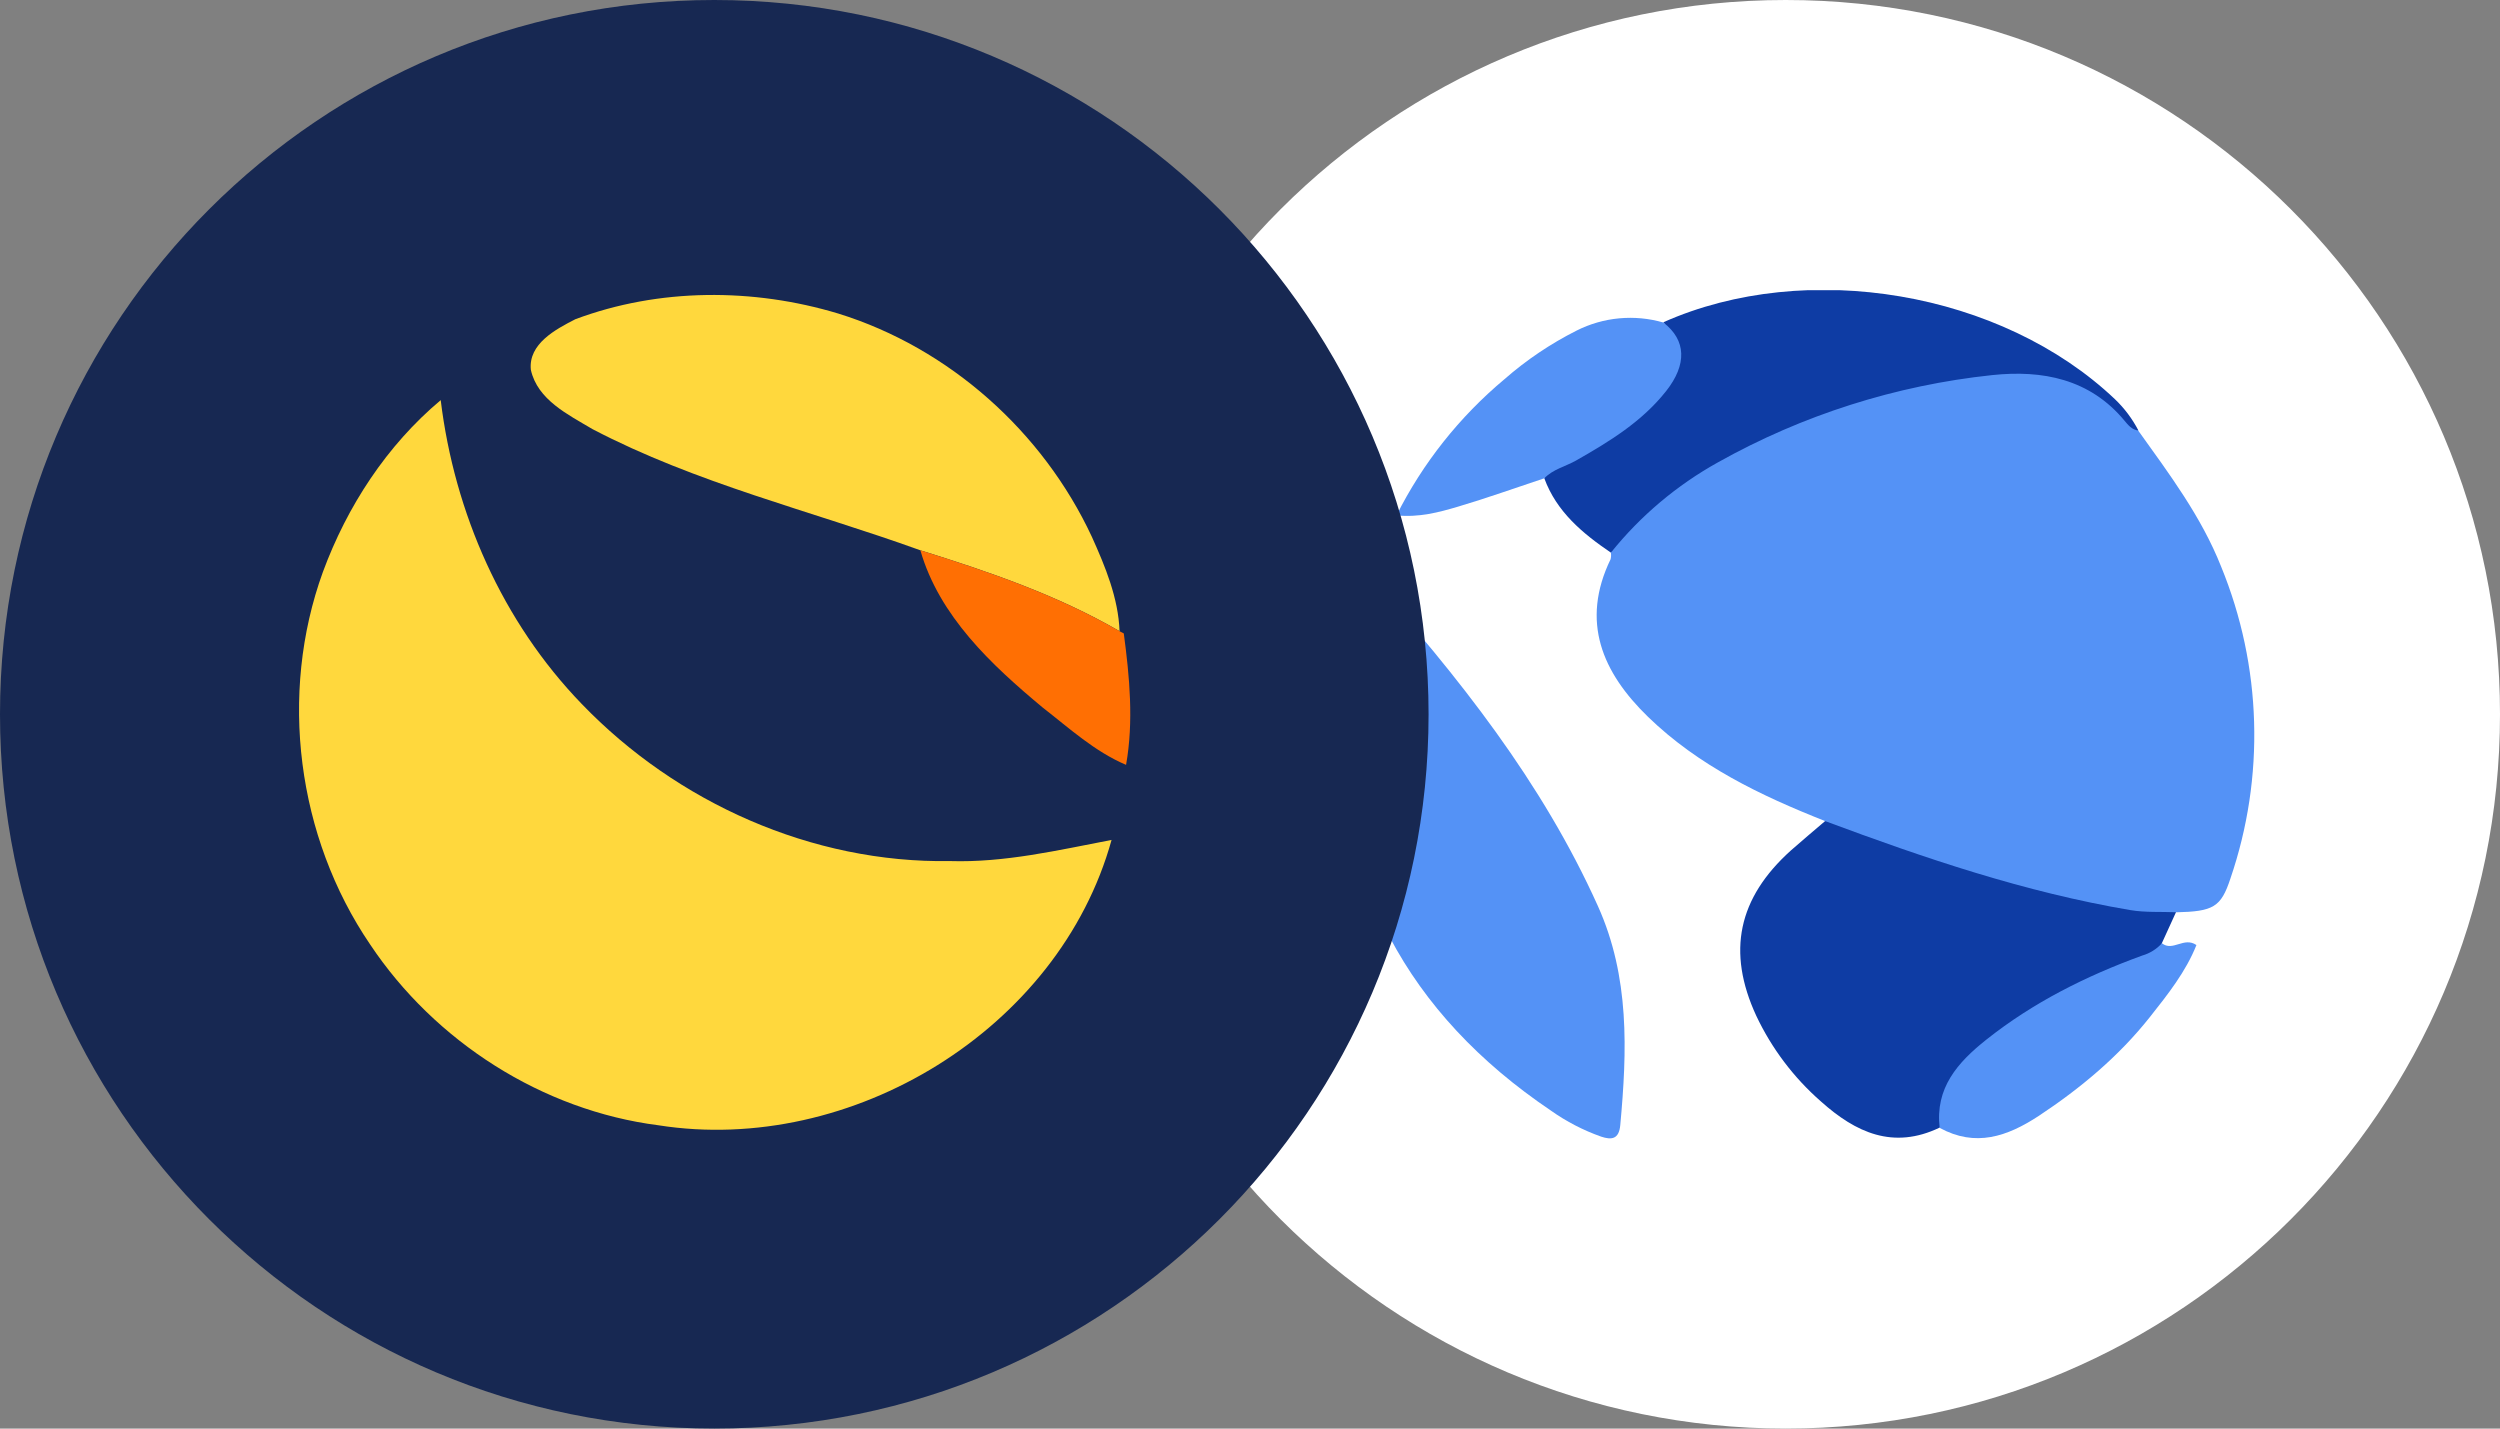 <svg width="112" height="64" viewBox="0 0 112 64" fill="none" xmlns="http://www.w3.org/2000/svg">
<rect x="0" y="0" width="112" height="64" fill="#808080" stroke="none"/>
<path d="M80 64C97.673 64 112 49.673 112 32C112 14.327 97.673 0 80 0C62.327 0 48 14.327 48 32C48 49.673 62.327 64 80 64Z" fill="white"/>
<g clip-path="url(#clip0_4707_11774)">
<path d="M81.765 36.784C78.872 35.641 76.088 34.303 73.834 32.117C71.783 30.127 70.799 27.852 72.156 25.05C72.178 24.955 72.182 24.858 72.168 24.762C72.533 23.616 73.454 22.916 74.329 22.216C77.043 20.063 80.182 18.729 83.476 17.728C85.006 17.274 86.566 16.924 88.144 16.677C91.195 16.18 93.852 16.677 95.793 19.291C97.184 21.236 98.614 23.134 99.505 25.38C101.333 29.84 101.481 34.802 99.922 39.361C99.499 40.641 99.163 40.835 97.476 40.872C96.81 41.296 96.082 41.154 95.382 41.041C90.979 40.327 86.789 38.865 82.604 37.395C82.278 37.272 81.926 37.154 81.765 36.784Z" fill="#5492F6"/>
<path d="M61.257 25.736C65.352 30.329 69.086 35.036 71.587 40.594C73.014 43.767 72.895 47.068 72.588 50.407C72.529 51.054 72.184 51.07 71.734 50.922C70.932 50.638 70.174 50.246 69.481 49.755C63.048 45.417 59.819 39.407 60.008 31.685C60.076 29.646 60.499 27.633 61.257 25.736V25.736Z" fill="#5492F6"/>
<path d="M81.765 36.784C86.225 38.447 90.727 39.975 95.443 40.773C96.109 40.885 96.803 40.841 97.484 40.868C97.275 41.331 97.064 41.792 96.852 42.253C96.771 42.863 96.247 42.945 95.799 43.112C93.418 44.009 91.173 45.152 89.178 46.735C88.042 47.638 87.017 48.616 87.129 50.236C87.139 50.378 87.017 50.456 86.897 50.516C84.815 51.517 83.134 50.737 81.582 49.349C80.359 48.279 79.372 46.972 78.681 45.508C77.353 42.636 77.862 40.234 80.233 38.099C80.734 37.655 81.254 37.224 81.765 36.784Z" fill="#0E3CA4"/>
<path d="M95.801 19.287C95.512 19.258 95.343 19.046 95.18 18.85C93.625 16.971 91.499 16.567 89.252 16.804C84.933 17.262 80.754 18.591 76.972 20.709C75.12 21.737 73.489 23.112 72.168 24.758C70.893 23.892 69.734 22.926 69.184 21.425C69.22 20.884 69.719 20.841 70.061 20.647C71.445 19.869 72.844 19.116 73.946 17.938C74.928 16.893 75.517 15.799 74.519 14.437C80.942 11.578 89.675 13.064 94.75 17.885C95.176 18.292 95.531 18.766 95.801 19.287V19.287Z" fill="#0E3CA4"/>
<path d="M74.519 14.449C75.55 15.24 75.58 16.333 74.643 17.52C73.559 18.892 72.103 19.781 70.609 20.631C70.135 20.899 69.575 21.02 69.186 21.427C67.896 21.854 66.615 22.315 65.313 22.7C64.459 22.951 63.585 23.19 62.563 23.089C63.738 20.749 65.385 18.672 67.401 16.987C68.379 16.13 69.464 15.399 70.628 14.812C71.831 14.204 73.223 14.074 74.519 14.449V14.449Z" fill="#5492F6"/>
<path d="M86.897 50.529C86.687 48.744 87.701 47.599 88.983 46.58C91.087 44.909 93.454 43.725 95.97 42.809C96.311 42.711 96.617 42.521 96.854 42.258C97.343 42.647 97.836 41.951 98.4 42.338C97.928 43.528 97.117 44.551 96.314 45.565C94.919 47.326 93.212 48.752 91.331 49.996C89.92 50.918 88.506 51.408 86.897 50.529Z" fill="#5492F6"/>
</g>
<path d="M32 64C49.673 64 64 49.673 64 32C64 14.327 49.673 0 32 0C14.327 0 0 14.327 0 32C0 49.673 14.327 64 32 64Z" fill="#172852"/>
<path d="M25.776 14.301C29.523 12.899 33.741 12.896 37.558 14.048C42.528 15.59 46.723 19.341 48.915 24.048C49.52 25.389 50.099 26.787 50.157 28.278C47.363 26.659 44.301 25.61 41.232 24.653C36.323 22.883 31.184 21.654 26.538 19.222C25.456 18.576 24.077 17.914 23.782 16.566C23.664 15.402 24.896 14.752 25.776 14.301Z" fill="#FFD83D"/>
<path d="M14.464 25.629C15.549 22.685 17.328 19.952 19.744 17.926C20.358 22.979 22.509 27.862 26.061 31.536C30.32 35.962 36.387 38.678 42.56 38.576C45.011 38.653 47.408 38.086 49.798 37.629C47.446 46.128 38.131 51.77 29.501 50.413C24.291 49.747 19.482 46.662 16.579 42.307C13.306 37.494 12.48 31.104 14.464 25.629Z" fill="#FFD83D"/>
<path d="M41.232 24.653C44.301 25.61 47.363 26.659 50.157 28.278L50.346 28.378C50.605 30.326 50.794 32.314 50.448 34.266C49.043 33.67 47.904 32.624 46.714 31.699C44.422 29.792 42.083 27.61 41.232 24.653" fill="#FF6F03"/>
<defs>
<clipPath id="clip0_4707_11774">
<rect width="41" height="38" fill="white" transform="translate(60 13)"/>
</clipPath>
</defs>
</svg>
